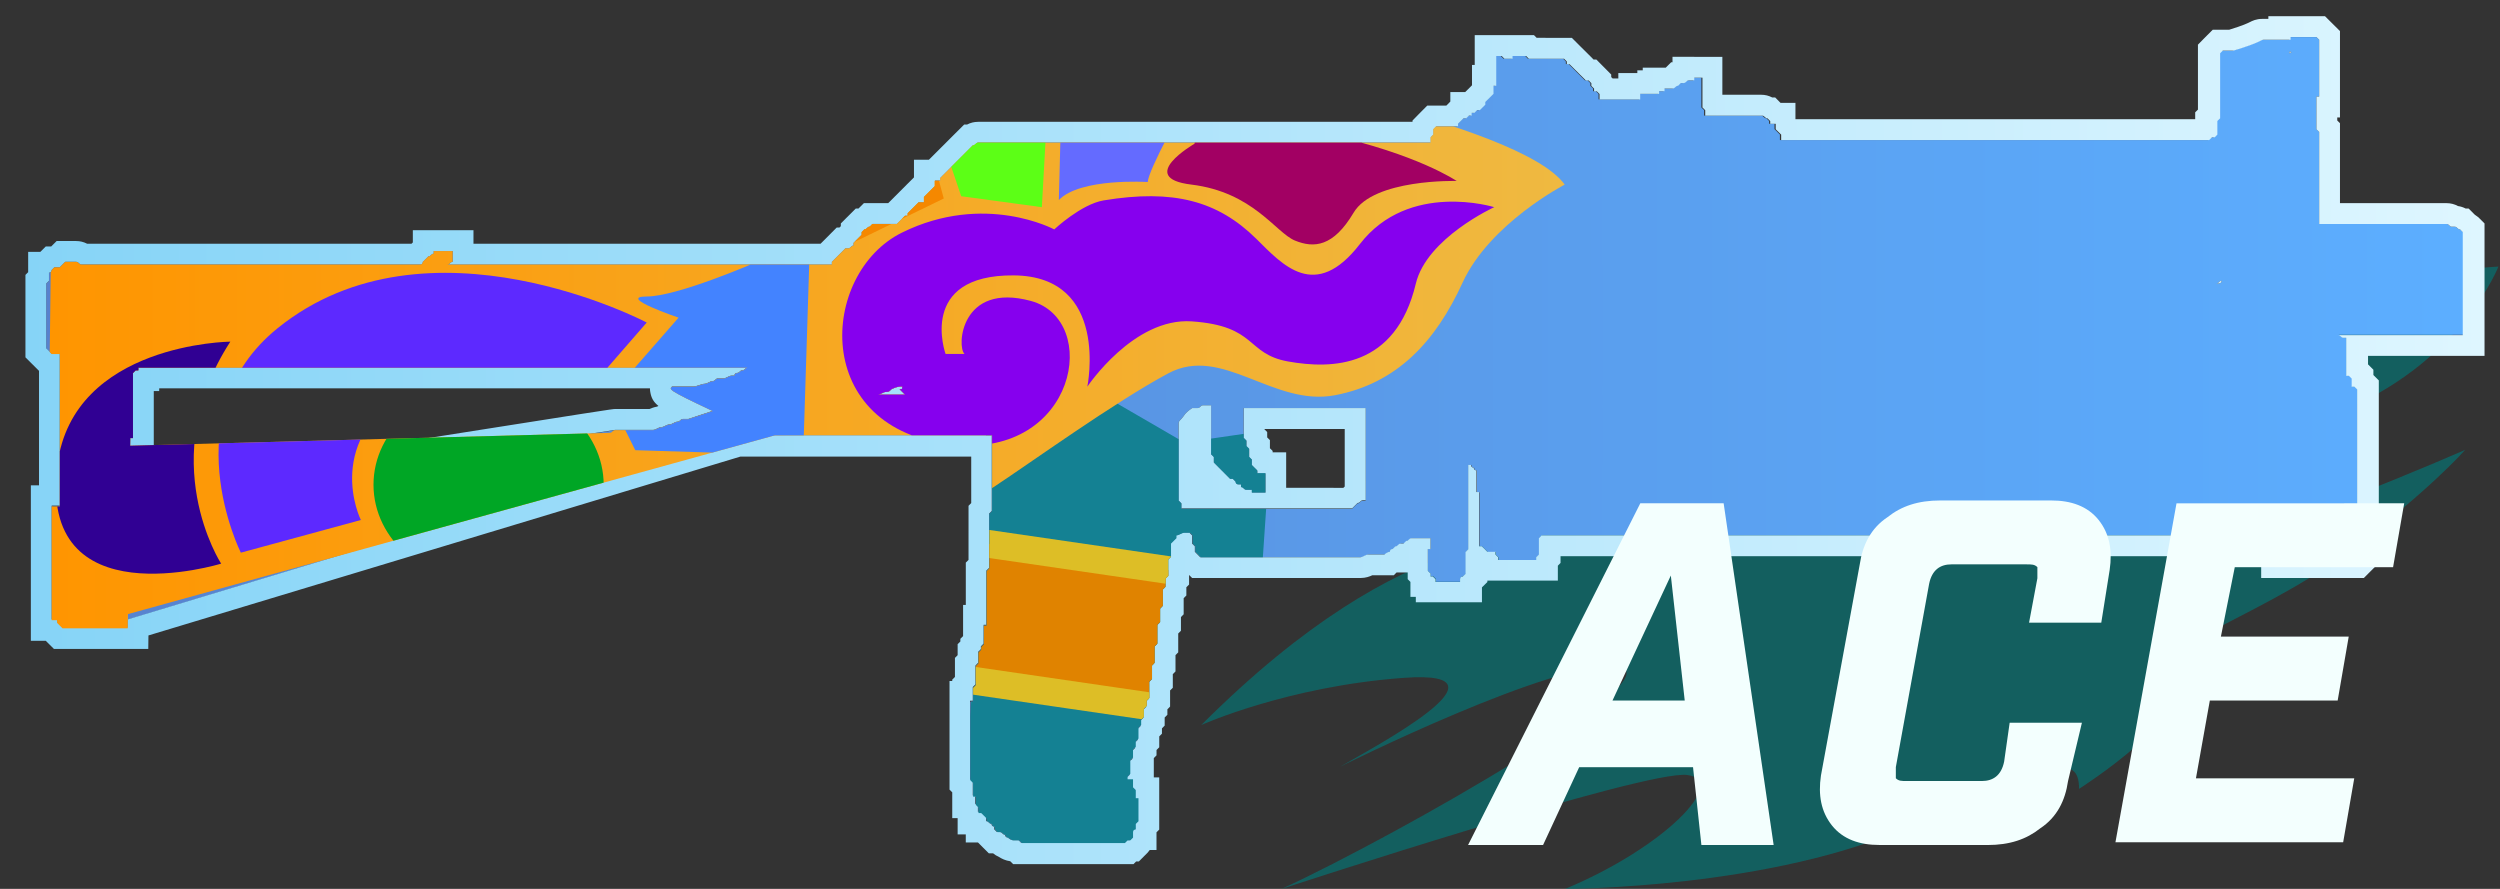 <?xml version="1.0" encoding="utf-8"?>
<!-- Generator: Adobe Illustrator 16.0.0, SVG Export Plug-In . SVG Version: 6.00 Build 0)  -->
<!DOCTYPE svg PUBLIC "-//W3C//DTD SVG 1.0//EN" "http://www.w3.org/TR/2001/REC-SVG-20010904/DTD/svg10.dtd">
<svg version="1.0" id="图层_1" xmlns="http://www.w3.org/2000/svg" xmlns:xlink="http://www.w3.org/1999/xlink" x="0px" y="0px"
	 width="90px" height="32px" viewBox="0 0 90 32" enable-background="new 0 0 90 32" xml:space="preserve">
<rect x="0" y="0" width="90" height="32" fill="#333333" stroke="none"/>
<path opacity="0.7" fill="#077272" enable-background="new    " d="M62.045,11.2c0,0-4.299,0.8-7.698,5.601
	c0,0,2.899,1.299,1.899,2.101s-5.399-0.397-13,7.199c0,0,3.1-1.397,7.298-1.699c4.201-0.301-1.1,2.5-2.299,3.199
	c0,0,7.799-3.897,10-3.601c2.199,0.3-7.801,6-12.101,8c0,0,13.101-4.3,14.601-4.1c1.5,0.198-0.801,2.6-4.399,4.1c0,0,7.5,0,12.5-2.3
	s6-2.602,6-1.3c0,0,4.397-2.802,3.101-3.802c-1.299-1,3.301-2.301,6.399-4.602c3.101-2.3,4.397-3.8,4.397-3.8
	s-7.498,3.301-9.799,3.399c-2.3,0.102,1.5-3.101,5.6-4.898c4.103-1.8,5.4-5.1,5.4-5.1s-5.601,0.2-12.8,3.8c-7.2,3.6-8,4.8-7.399,2.6
	c0.601-2.2,7.199-5.3,7.199-5.3s-9.199,0.2-13.4,3.5c-4.198,3.3-3-0.8-2.1-1.6C62.347,11.8,62.045,11.2,62.045,11.2z"/>
<g>
	<g>
		
			<linearGradient id="SVGID_1_" gradientUnits="userSpaceOnUse" x1="372.625" y1="-262.437" x2="459.985" y2="-262.437" gradientTransform="matrix(1 0 0 -1 -370.96 -246.6)">
			<stop  offset="0" style="stop-color:#5782CE"/>
			<stop  offset="0.99" style="stop-color:#5CAEFF"/>
		</linearGradient>
		<path fill="url(#SVGID_1_)" d="M88.561,8.257c-0.099,0-0.099-0.097-0.194-0.097h-0.099c-0.098,0-0.098-0.098-0.195-0.098
			c-1.561,0-3.022,0-4.583,0V7.964V7.867V7.77V7.672V7.575V7.477V7.379V7.282V7.185V7.087V6.989V6.892V6.794V6.697V6.599V6.501
			V6.404V6.306V6.209V6.112V6.014V5.917V5.819V5.722V5.624V5.526V5.429V5.331V5.234V5.136V5.039V4.941V4.843V4.746l-0.099-0.097
			V4.551V4.454V4.356V4.259V4.161V4.063V3.966V3.868V3.771V3.673V3.576V3.478h0.099V3.38V3.283V3.186V3.089V2.991V2.894V2.796V2.699
			V2.601V2.503V2.406V2.309V2.211V2.113V2.016V1.918V1.821V1.723V1.625V1.528V1.431l-0.099-0.097h-0.098h-0.098h-0.098
			c-0.195,0-0.392,0-0.586,0c0,0,0,0-0.098,0v0.097c-0.391,0-0.684,0-0.977,0c-0.097,0-0.097,0.098-1.071,0.39
			c-0.099,0-0.195,0-0.292,0h-0.1L79.88,1.918v0.098v0.098v0.098V2.31v0.097v0.098v0.098v0.098v0.098v0.097v0.098v0.098v0.097v0.098
			V3.38v0.098v0.098v0.098v0.098v0.097v0.098v0.098v0.098v0.098l-0.099,0.097v0.098v0.098v0.098v0.097v0.097l-0.098,0.098h-0.098
			l-0.098,0.098c-5.07,0-10.239,0-15.313,0h-0.097V4.941V4.843L63.98,4.746l-0.098-0.097V4.551V4.454h-0.097h-0.097V4.356
			l-0.097-0.097c-0.098,0-0.098-0.098-0.194-0.098c-0.098,0-0.099,0-0.195,0h-0.098c-0.586,0-1.17,0-1.756,0V4.063V3.966
			l-0.099-0.098V3.771V3.673V3.576V3.478V3.38V3.283V3.186V3.089V2.991V2.894V2.796h-0.097c0,0,0,0-0.098,0H60.96v0.097
			c-0.099,0-0.099,0-0.194,0c-0.098,0-0.098,0.098-0.195,0.098h-0.098l-0.098,0.098c-0.098,0-0.098,0.097-0.195,0.097
			c-0.097,0-0.097,0-0.195,0h-0.096v0.098c-0.1,0-0.1,0-0.195,0V3.38c-0.098,0-0.098,0-0.195,0s-0.098,0-0.195,0
			c-0.097,0-0.098,0-0.193,0h-0.1v0.098v0.098c-0.488,0-0.976,0-1.463,0V3.478V3.38l-0.098-0.097c0,0,0,0-0.098,0V3.186
			l-0.099-0.097V2.991l-0.097-0.098h-0.1L56.96,2.796l-0.099-0.098L56.764,2.6l-0.098-0.098l-0.098-0.098l-0.098-0.097h-0.099V2.211
			l-0.099-0.098c0,0,0,0-1.267,0l-0.098-0.098h-0.099c-0.097,0-0.194,0-0.291,0c0,0,0,0-0.099,0v0.098h-0.098
			c-0.097,0-0.097,0-0.195,0l-0.097-0.098h-0.1h-0.097v1.073c0,0,0,0-0.099,0v0.097v0.098V3.38l-0.098,0.098l-0.098,0.098
			l-0.098,0.098v0.098l-0.098,0.097l-0.098,0.098h-0.1l-0.097,0.098h-0.099v0.098h-0.098L52.77,4.259h-0.099l-0.097,0.097
			l-0.1,0.098v0.098c-0.097,0-0.291,0-0.39,0h-0.099h-0.098h-0.097h-0.099L51.596,4.65v0.097v0.097L51.5,4.941v0.098v0.098
			c-5.266,0-10.629,0-15.896,0h-0.097h-0.098c-0.098,0-0.098,0-0.195,0c-0.097,0-0.098,0.098-0.194,0.098l-0.098,0.097L34.824,5.43
			l-0.098,0.098l-0.098,0.098l-0.097,0.098l-0.098,0.097l-0.098,0.098l-0.098,0.098l-0.098,0.098l-0.097,0.098L33.944,6.31
			l-0.098,0.098v0.098h-0.098H33.65v0.098v0.098l-0.097,0.097l-0.097,0.098l-0.098,0.098L33.26,7.093v0.098v0.097h-0.098h-0.097
			l-0.098,0.098l-0.098,0.098l-0.098,0.098L32.673,7.68v0.09h-0.097l-0.098,0.097L32.38,7.965l-0.098,0.098
			c-0.195,0-0.487,0-0.682,0h-0.098h-0.098L31.313,8.16c-0.098,0-0.098,0.097-0.195,0.097L31.02,8.355v0.098L30.923,8.55
			l-0.098,0.098l-0.098,0.097v0.098c-0.097,0-0.097,0.098-0.195,0.098h-0.098l-0.097,0.098L30.24,9.135l-0.097,0.097L30.045,9.33
			l-0.098,0.097v0.098c-0.195,0-0.39,0-0.585,0h-0.098h-0.097c-0.39,0-0.78,0-1.17,0H27.9h-0.098c-0.682,0-1.268,0-1.951,0h-0.097
			c-0.292,0-0.585,0-0.975,0h-0.098c-0.975,0-1.951,0-2.926,0h-0.098c-0.098,0-0.195,0-0.292,0h-0.098c-0.877,0-1.853,0-2.731,0
			H18.44c-0.098,0-0.293,0-0.391,0h-0.097c-0.097,0-0.292,0-0.39,0h-0.097c-0.195,0-0.293,0-0.488,0c-0.098,0-0.195,0-0.293,0
			h-0.098H16.49h-0.097h-0.098c-0.098,0-0.098,0-0.098,0H16.1c0.098,0,0.098-0.098,0.195-0.098V9.33V9.232V9.135V9.038
			c0,0,0,0-0.098,0H16.1c-0.097,0-0.097,0-0.195,0c-0.098,0-0.098,0-0.195,0h-0.098v0.098c-0.097,0-0.097,0.097-0.195,0.097
			L15.319,9.33l-0.098,0.097c0,0,0,0.098-0.098,0.098h-0.097c-0.098,0-0.098,0-0.195,0c-0.098,0-0.098,0-0.195,0H14.54
			c-1.073,0-2.146,0-3.219,0h-0.098c-0.195,0-0.39,0-0.585,0c-0.098,0-0.098,0-0.195,0c-2.048,0-3.998,0-5.949,0
			c-0.488,0-1.073,0-1.561,0c-0.097,0-0.097-0.098-0.195-0.098c0,0,0,0-0.098,0c0,0,0,0-0.098,0H2.446H2.349L2.251,9.525
			L2.154,9.623H2.056H1.958L1.861,9.72c0,0,0,0.098-0.098,0.098v0.098v0.098v0.098l-0.098,0.097v0.098v0.098V10.5v0.098v0.097v0.098
			v0.098v0.097v0.098v0.097v0.098v0.098v0.098v0.098v0.097v0.098v0.098v0.098v0.098v0.097v0.098v0.098v0.097v0.098l0.098,0.097
			l0.098,0.098c0.097,0,0.097,0,0.195,0h0.098c0,0.098,0,0.098,0,0.098v0.098v0.098v0.097v0.098v0.098v0.098v0.098v0.097v0.098
			v0.098v0.098v0.097v0.097v0.097v0.098v0.098v0.098v0.097v0.098v0.098v0.098v0.098v0.097v0.098v0.099v0.097v0.099v0.097v0.099
			v0.097v0.098v0.098v0.098v0.098v0.098v0.096v0.098v0.099v0.098v0.098v0.098v0.099v0.098v0.099v0.098v0.098v0.098v0.099v0.099
			v0.098v0.096v0.098v0.098v0.099v0.099c-0.098,0-0.098,0-0.195,0H1.861v3.998v0.098c0.097,0,0.097,0,0.195,0v0.098l0.098,0.098
			l0.098,0.098H2.35h0.097h0.097h0.098H2.74h0.098h0.195h0.098h0.098h0.098h0.097h0.098H3.62h0.098h0.39h0.098h0.098h0.097h0.098
			h0.098c0,0,0-0.01,0.033-2.342H4.592c0-0.098,0-0.098,0-0.098h0.035c0.002-0.174,0.004-0.33,0.007-0.506H4.592
			c0,0,0.002-0.002,0.042-0.043c0.014-0.949,0.031-2.199,0.055-3.858h0.098v-1.658v-0.682l0.097-0.098h0.098v-0.098
			c7.314,0,14.628,0,21.943,0c-0.098,0-0.098,0.098-0.195,0.098c-0.098,0-0.098,0.098-0.195,0.098c-0.097,0-0.098,0.098-0.098,0.098
			c-0.098,0-0.098,0-0.098,0c-0.097,0-0.195,0.097-0.292,0.097c-0.097,0-0.098,0-0.195,0s-0.097,0.098-0.194,0.098
			c-0.098,0-0.195,0.098-0.293,0.098c-0.097,0-0.292,0.098-0.39,0.098s-0.098,0-0.195,0h-0.098c-0.098,0-0.098,0-0.195,0
			c-0.097,0-0.195,0-0.292,0c-0.097,0.097-0.195,0.097,1.463,0.877l-0.878,0.292c-0.098,0-0.098,0-0.098,0h-0.098
			c-0.098,0-0.098,0.098-0.195,0.098c-0.097,0-0.195,0.099-0.292,0.099c-0.098,0-0.195,0.097-0.292,0.097
			c-0.098,0-0.195,0.099-0.293,0.099c-0.098,0-0.098,0-0.195,0h-0.098c-0.098,0-0.195,0-0.293,0c-0.097,0-0.097,0-0.195,0
			c-0.097,0-0.097,0-0.097,0c-0.098,0-0.098,0-0.195,0h-0.097h-0.098h-0.098c-0.098,0-17.533,2.768-17.63,2.768
			c-0.097,0-0.074,4.133-0.172,4.133l22.191-6.705h-4.486h0.098h0.098h0.098h0.098h0.097h0.098h0.097h0.098h0.098h0.097h0.098h0.098
			h0.098h0.098h0.097h0.098h0.098h0.098h0.098h0.097h0.098h0.097h0.098h0.098h0.097h0.098h0.098h0.098h0.098h0.097h0.098h0.098
			c0,0,0,0,0.098,0h0.098h0.097h0.098h0.098h0.097h0.098h0.097h0.098h0.098h0.098h0.098h0.097h0.098h0.098h0.098h0.098h0.097h0.098
			h0.098h0.098h0.097h0.097h0.098h0.098h0.098h0.098H27.9h0.098h0.098h0.098h0.098h0.097h0.098h0.098h0.098h0.097h0.097h0.097h0.098
			h0.098h0.098h0.097h0.098h0.098h0.098h0.098h0.097h0.098h0.098h0.098h0.098h0.097h0.097h0.098h0.098h0.098h0.097h0.098h0.098
			h0.098h0.098h0.097h0.098h0.098h0.098h0.098h0.097h0.098h0.097h0.098H32.2h0.097h0.098h0.098h0.098c0.098,0,0.195,0,0.292,0h0.098
			h0.098h0.39h0.097c0.195,0,0.39,0,0.488,0h0.098h0.097h0.098h0.098h0.098h0.098h0.097h0.098h0.098h0.098h0.097h0.097h0.098h0.098
			h0.098h0.098h0.097v0.097v1.659v0.293v0.096v0.099v0.101v0.096v0.098v0.098V18.4l-0.097,0.098v0.098v0.098v0.099v0.099v0.098
			v0.098v0.098v0.096v0.101v0.097v0.098v0.098v0.096v0.101v0.098v0.099v0.096v0.098v0.098v0.101l-0.098,0.097v0.098v0.098v0.098
			v0.098v0.099v0.099v0.096v0.1v0.098v0.098v0.097v0.099v0.098v0.1v0.096v0.099v0.098v0.099v0.098v0.098h-0.098v0.098v0.097v0.101
			v0.098V23v0.096v0.098l-0.098,0.099v0.101l-0.098,0.096v0.098v0.098v0.098v0.099l-0.097,0.099v0.098v0.096v0.1v0.099v0.098v0.097
			v0.098l-0.097,0.098v0.1v0.097v0.099v0.098v0.098h-0.098v0.098v0.098v0.099v0.099v0.098v0.098v0.098v0.096v0.099v0.099v0.1v0.096
			v0.098v0.099v0.098v0.099v0.098v0.098v0.098v0.099v0.099v0.098V27.5v0.098v0.098v0.101v0.097v0.098v0.098l0.098,0.098v0.099v0.098
			v0.099v0.098v0.098h0.097v0.098v0.099v0.096l0.097,0.099v0.098v0.1h0.098l0.098,0.096l0.098,0.099v0.099
			c0.098,0,0.098,0.098,0.195,0.098c0,0,0,0.098,0.098,0.098v0.098l0.098,0.098h0.098c0.098,0,0.098,0.099,0.195,0.099
			c0,0,0,0.099,0.098,0.099c0,0,0.098,0.098,0.195,0.098c0.097,0,0.098,0,0.194,0l0.098,0.098c0.098,0,0.098,0,0.195,0
			s0.098,0,0.195,0c0,0,0,0,0.098,0c0.098,0,0.195,0,0.293,0c0.097,0,0.097,0,0.195,0c0.195,0,0.39,0,0.585,0c0,0,0,0,0.098,0
			c0.292,0,0.683,0,1.073,0c0,0,0,0,0.097,0c0.292,0,0.487,0,0.682,0c0,0,0,0,0.098,0h0.098l0.097-0.098h0.098l0.098-0.098v-0.099
			v-0.099c0,0,0-0.098,0.098-0.098v-0.098v-0.098l0.098-0.098V29.42v-0.098v-0.096v-0.101v-0.099V28.93v-0.096v-0.098h-0.098v-0.098
			V28.54v-0.099l-0.098-0.098V28.25v-0.098v-0.098h-0.098h-0.098v-0.099l0.098-0.099v-0.096v-0.1v-0.098v-0.099V27.37l0.098-0.099
			v-0.098V27.08v-0.098l0.098-0.099v-0.098v-0.099l0.098-0.098v-0.098v-0.098v-0.097v-0.101l0.097-0.098v-0.098V25.91l0.098-0.098
			v-0.099v-0.098V25.52l0.098-0.098v-0.098v-0.098l0.097-0.099v-0.099v-0.098v-0.096v-0.1v-0.098V24.54l0.098-0.097V24.35v-0.098
			v-0.1v-0.096v-0.099l0.097-0.099v-0.098v-0.098v-0.098v-0.098v-0.097v-0.101l0.098-0.098V23.08v-0.096v-0.098v-0.099v-0.101
			v-0.096v-0.098l0.098-0.098v-0.099V22.2v-0.099v-0.098v-0.096l0.098-0.1V21.71v-0.099v-0.096v-0.098V21.32v-0.1l0.097-0.097
			v-0.099v-0.098V20.83l0.098-0.098v-0.099v-0.098v-0.097v-0.1v-0.098v-0.098l0.098-0.097V19.95v-0.099v-0.1v-0.096V19.57
			l0.098-0.098l0.098-0.097v-0.101c0.097,0,0.195-0.096,0.292-0.096c0,0,0,0,0.098,0h0.098l0.097,0.096v0.101v0.097v0.098
			l0.098,0.098v0.096v0.1l0.098,0.099l0.098,0.099c0.098,0,0.098,0,0.195,0c1.366,0,2.829,0,4.292,0c0,0,0,0,0.098,0
			c0.195,0,0.392,0,0.586,0H48.5c0.098,0,0.098,0,0.195,0h0.097c0,0,0,0,0.099,0h0.098c0.098,0,0.195-0.099,0.293-0.099
			c0,0,0,0,0.098,0s0.193,0,0.293,0c0,0,0,0,0.098,0h0.098c0,0,0.098-0.099,0.193-0.099c0,0,0-0.1,0.1-0.1l0.097-0.096
			c0.099,0,0.099-0.098,0.195-0.098h0.098l0.099-0.098c0.098,0,0.098-0.097,0.194-0.097h0.099h0.097c0.099,0,0.099,0,0.194,0
			c0.1,0,0.1,0,0.195,0H51.5c0,0.097,0,0.097,0,0.097v0.098v0.098v0.096h-0.098v0.1v0.099v0.099v0.096v0.098v0.098v0.101v0.096
			l0.098,0.099v0.098h0.1l0.096,0.098v0.098c0.1,0,0.1,0,0.195,0h0.099c0,0,0,0,0.098,0c0.099,0,0.293,0,0.39,0c0,0,0,0,0.1,0
			v-0.098c0,0,0-0.098,0.097-0.098l0.099-0.098v-0.099v-0.096v-0.101v-0.098v-0.098v-0.096v-0.099v-0.099l0.098-0.1v-0.096V19.57
			v-0.098v-0.097v-0.101V19.18v-0.098v-0.098v-0.098v-0.099v-0.099v-0.098v-0.098V18.4v-0.098v-0.099v-0.099V18.01v-0.1v-0.098
			v-0.097v-0.098V17.52v-0.098v-0.098V17.23v-0.099v-0.098v-0.099V16.84v-0.098h0.097c0,0,0,0.098,0.099,0.098
			c0,0,0,0.098,0.098,0.098v0.099v0.098v0.099v0.098v0.098v0.098v0.099v0.099h0.099v0.096v0.098v0.1v0.096v0.099v0.099V18.4v0.098
			v0.098v0.098v0.099v0.099v0.098v0.098v0.098v0.096v0.101v0.097v0.098v0.098h0.097l0.099,0.096l0.099,0.101
			c0.098,0,0.098,0,0.194,0c0,0,0,0,0.099,0v0.098l0.096,0.099v0.096c0.1,0,0.1,0,0.195,0c0.293,0,0.684,0,0.977,0c0,0,0,0,0.098,0
			h0.098v-0.096l0.098-0.099v-0.098v-0.101v-0.096V19.57v-0.098v-0.097l0.099-0.101c8.873,0,17.65,0,26.429,0v0.101v0.097v0.098
			v0.098l0.098,0.096v0.1l0.098,0.099v0.099c0.098,0,0.098,0,0.195,0c0,0,0.097,0,0.193,0c0,0,0,0,0.099,0c0.585,0,1.268,0,1.854,0
			c0,0,0,0,0.096,0h0.099c0,0,0,0,0.099,0l0.098-0.099v-0.099v-0.1v-0.096V19.57v-0.098v-0.097v-0.101V19.18v-0.098v-0.098v-0.098
			v-0.099v-0.099v-0.098v-0.098V18.4v-0.098v-0.099v-0.099V18.01v-0.1v-0.098v-0.097v-0.098V17.52v-0.098v-0.098V17.23v-0.099
			v-0.098v-0.099V16.84v-0.098v-0.098v-0.097v-0.1V16.35v-0.096v-0.098V16.06v-0.098v-0.098v-0.098V15.67v-0.099v-0.097v-0.099
			v-0.097v-0.099v-0.098v-0.097v-0.098v-0.098V14.69v-0.098v-0.097v-0.098v-0.098v-0.098v-0.097v-0.097l-0.098-0.097h-0.099v-0.098
			v-0.098v-0.098l-0.099-0.097h-0.096v-0.098v-0.098v-0.098v-0.098V13.03v-0.098v-0.098v-0.098v-0.098v-0.097v-0.098v-0.097v-0.098
			V12.15h-0.1c-0.098,0-0.098-0.097-0.195-0.097c0.1,0,0.1,0,0.195,0c0,0,0,0,0.1,0c1.363,0,2.633,0,3.997,0c0,0,0,0,0.099,0h0.098
			v-0.098v-0.098v-0.098V11.67v-0.097v-0.098v-0.098V11.28v-0.098v-0.097v-0.098V10.89v-0.098v-0.098v-0.097V10.5v-0.098v-0.098
			v-0.098V10.11v-0.098V9.915V9.817V9.72V9.623V9.525V9.427V9.33V9.232V9.135V9.038V8.94V8.842V8.745V8.647V8.55V8.452V8.354
			L88.561,8.257z M32.483,14.206h-0.098h-0.098c-0.195,0-0.39,0-0.585,0h-0.097c0.097,0,0.195-0.097,0.292-0.097
			s0.097,0,0.195-0.097c0.195-0.097,0.292-0.097,0.39-0.097c0,0.097,0,0.097-0.098,0.097c0.098,0.097,0.098,0.097,0.195,0.194
			H32.483z M49.16,14.791v0.292v0.098v0.099v0.097v0.099v0.097v0.099v0.097v0.098v0.098v0.098v0.098v0.098v0.096v0.098v0.098v0.098
			v0.099v0.099v0.098v0.098v0.098v0.098v0.099v0.099v0.098v0.098v0.098v0.096v0.099v0.099h-0.098c-0.099,0-0.099,0.098-0.194,0.098
			l-0.099,0.098l-0.098,0.098c-0.099,0-0.099,0-0.195,0H48.38h-0.098h-0.097h-0.1H47.99c-0.098,0-0.195,0-0.293,0s-0.098,0-0.195,0
			c-0.292,0-0.486,0-0.779,0h-0.099c-1.364,0-2.73,0-4.096,0v-0.098v-0.098L42.43,18.02v-0.099v-0.099v-0.096v-0.098v-0.098v-0.098
			v-0.099V17.23v-0.099v-0.098v-0.099V16.84v-0.098v-0.098v-0.099v-0.098V16.35v-0.096v-0.098V16.06v-0.098v-0.098v-0.098V15.67
			v-0.099v-0.097v-0.099v-0.097c0-0.099,0-0.099,0.098-0.196c0.098-0.097,0.098-0.194,0.39-0.39c0.098,0,0.098,0,0.195,0
			c0.097,0,0.098-0.098,0.195-0.098h0.097c0.098,0,0.098,0,0.195,0v0.098v0.098v0.098v0.098v0.097v0.098v0.099v0.097v0.099v0.097
			v0.099v0.097v0.098v0.098v0.098v0.098v0.098v0.096l0.098,0.098v0.098v0.098l0.098,0.099l0.097,0.099l0.098,0.098l0.098,0.098
			l0.098,0.098l0.098,0.098c0,0,0,0,0.097,0l0.097,0.099c0,0,0,0.099,0.098,0.099c0,0,0,0,0.098,0v0.098
			c0.098,0,0.098,0.098,0.195,0.098c0.098,0,0.098,0,0.195,0v0.098c0,0,0,0,0.097,0c0.099,0,0.195,0,0.294,0h0.097v-0.098v-0.098
			v-0.098v-0.099V17.23v-0.099v-0.098h-0.097h-0.099H45.26v-0.099l-0.099-0.098l-0.097-0.098v-0.098v-0.099l-0.098-0.098v-0.098
			v-0.096v-0.098l-0.098-0.098v-0.098V15.86l-0.097-0.098V15.67v-0.099v-0.097v-0.099v-0.097v-0.099v-0.098v-0.097v-0.098v-0.098
			V14.69c1.463,0,2.926,0,4.389,0V14.791z M79.781,10.208c0.099,0,0.099-0.097,0.195-0.097
			C79.977,10.208,79.88,10.208,79.781,10.208z M82.415,1.918C82.415,1.821,82.514,1.821,82.415,1.918
			C82.514,1.821,82.514,1.918,82.415,1.918z"/>
		
			<linearGradient id="SVGID_2_" gradientUnits="userSpaceOnUse" x1="371.876" y1="-262.435" x2="460.394" y2="-262.435" gradientTransform="matrix(1 0 0 -1 -370.96 -246.6)">
			<stop  offset="0" style="stop-color:#86D4F7"/>
			<stop  offset="1" style="stop-color:#DEF6FF"/>
		</linearGradient>
		<path fill="url(#SVGID_2_)" d="M83.391,1.333l0.099,0.097v0.098v0.097v0.098v0.098v0.097v0.098v0.098v0.098V2.31v0.097v0.098
			v0.098v0.098v0.098v0.097v0.098v0.098v0.097v0.098V3.38v0.098h-0.099v0.098v0.098v0.098v0.097v0.098v0.098v0.098v0.098v0.097
			v0.098v0.098v0.098l0.099,0.097v0.097v0.098v0.098V5.14v0.098v0.097v0.098v0.098v0.098v0.098v0.097v0.098V6.02v0.098v0.098v0.097
			v0.098v0.098v0.098v0.098v0.097V6.9v0.098v0.098v0.098v0.097v0.098v0.098v0.098v0.098V7.77v0.097v0.098v0.098
			c1.561,0,3.022,0,4.583,0c0.099,0,0.099,0.098,0.195,0.098h0.099c0.097,0,0.097,0.097,0.194,0.097l0.098,0.098v0.098V8.55v0.098
			v0.097v0.098V8.94v0.098v0.098v0.097V9.33v0.097v0.098v0.098V9.72v0.098v0.098v0.098v0.098v0.097v0.098v0.098V10.5v0.098v0.097
			v0.098v0.098v0.097v0.098v0.097v0.098v0.098v0.098v0.098v0.097v0.098v0.098v0.098v0.098h-0.098c-0.099,0-0.099,0-0.099,0
			c-1.364,0-2.634,0-3.998,0c-0.099,0-0.099,0-0.099,0c-0.098,0-0.098,0-0.195,0c0.1,0,0.1,0.097,0.195,0.097h0.099v0.098v0.098
			v0.097v0.098v0.097v0.098v0.098v0.098v0.098v0.097v0.098v0.098v0.098v0.098h0.097l0.099,0.097v0.098v0.098v0.098h0.098
			l0.099,0.097v0.097v0.097v0.098v0.098v0.098v0.097v0.098v0.098v0.098v0.098v0.097v0.098v0.099v0.097v0.099v0.097v0.099v0.097
			v0.098v0.098v0.098v0.098v0.098v0.096v0.098v0.101v0.096v0.098v0.098v0.099v0.098v0.099v0.098v0.098v0.098v0.099v0.099v0.098
			v0.096v0.098v0.1v0.097v0.099v0.098V18.4v0.098v0.098v0.098v0.099v0.099v0.098v0.098v0.098v0.096v0.101v0.097v0.098v0.098v0.096
			v0.101v0.098l-0.099,0.099c-0.098,0-0.098,0-0.098,0h-0.099c-0.097,0-0.097,0-0.097,0c-0.586,0-1.269,0-1.854,0
			c-0.098,0-0.098,0-0.098,0c-0.098,0-0.193,0-0.193,0c-0.1,0-0.1,0-0.195,0v-0.099l-0.098-0.098v-0.101l-0.099-0.096V19.57v-0.098
			v-0.097v-0.101c-8.776,0-17.555,0-26.428,0L55.4,19.376v0.097v0.098v0.098v0.096v0.1v0.099l-0.098,0.099v0.096h-0.098
			c-0.098,0-0.098,0-0.098,0c-0.293,0-0.684,0-0.977,0c-0.097,0-0.097,0-0.195,0v-0.096l-0.097-0.099v-0.099
			c-0.098,0-0.098,0-0.098,0c-0.099,0-0.099,0-0.195,0l-0.098-0.1l-0.099-0.096h-0.097V19.57v-0.098v-0.097v-0.101V19.18v-0.098
			v-0.098v-0.098v-0.099v-0.099v-0.098v-0.098V18.4v-0.098v-0.099v-0.099V18.01v-0.1v-0.098v-0.097h-0.099v-0.098V17.52v-0.098
			v-0.098V17.23v-0.099v-0.098v-0.099c-0.098,0-0.098-0.098-0.098-0.098c-0.099,0-0.099-0.098-0.099-0.098h-0.097v0.098v0.098v0.099
			v0.098v0.099v0.098v0.098v0.098v0.099v0.099v0.096v0.098v0.1v0.096v0.099v0.099V18.4v0.098v0.098v0.098v0.099v0.099v0.098v0.098
			v0.098v0.096v0.101v0.097v0.098v0.098v0.096l-0.098,0.101v0.098v0.099v0.096v0.098v0.098v0.101v0.097v0.098l-0.099,0.098
			c-0.097,0-0.097,0.098-0.097,0.098v0.098c-0.1,0-0.1,0-0.1,0c-0.097,0-0.292,0-0.39,0c-0.099,0-0.099,0-0.099,0h-0.098
			c-0.097,0-0.097,0-0.195,0v-0.098l-0.097-0.098H51.5V20.65l-0.098-0.098v-0.097v-0.101v-0.098V20.16v-0.096v-0.099v-0.098v-0.101
			H51.5v-0.096V19.57v-0.098c0,0,0,0,0-0.097h-0.098c-0.096,0-0.096,0-0.194,0c-0.097,0-0.097,0-0.194,0h-0.098h-0.098
			c-0.098,0-0.098,0.097-0.195,0.097l-0.098,0.098h-0.099c-0.097,0-0.097,0.098-0.194,0.098l-0.098,0.096
			c-0.099,0-0.099,0.1-0.099,0.1c-0.097,0-0.194,0.099-0.194,0.099h-0.098c-0.098,0-0.098,0-0.098,0c-0.099,0-0.194,0-0.293,0
			c-0.098,0-0.098,0-0.098,0c-0.098,0-0.195,0.099-0.293,0.099h-0.097c-0.099,0-0.099,0-0.099,0H48.67c-0.1,0-0.1,0-0.195,0H48.38
			c-0.194,0-0.39,0-0.585,0c-0.098,0-0.098,0-0.098,0c-1.463,0-2.926,0-4.292,0c-0.097,0-0.097,0-0.195,0l-0.098-0.099l-0.098-0.099
			v-0.1v-0.096l-0.098-0.098v-0.098v-0.097v-0.101l-0.097-0.096h-0.098c-0.098,0-0.098,0-0.098,0c-0.098,0-0.195,0.096-0.292,0.096
			v0.101l-0.098,0.097l-0.098,0.098v0.098v0.096v0.1v0.099v0.099l-0.098,0.096v0.098v0.098v0.101v0.096v0.099v0.098l-0.098,0.098
			v0.098v0.099v0.099l-0.097,0.096v0.1v0.098v0.098v0.097v0.099v0.098l-0.098,0.1v0.096v0.098v0.099v0.099v0.098l-0.098,0.098v0.098
			V22.7v0.1v0.099v0.098v0.096v0.098l-0.098,0.099v0.101v0.096v0.098v0.098v0.098v0.099l-0.097,0.099v0.098v0.096v0.1v0.099v0.098
			l-0.098,0.097v0.098v0.098v0.1v0.097v0.098v0.099l-0.097,0.098v0.098v0.098l-0.098,0.099v0.099v0.098v0.098l-0.098,0.098v0.096
			v0.099l-0.097,0.099v0.1v0.096v0.098v0.099l-0.098,0.098v0.099v0.098l-0.098,0.098v0.098v0.099v0.099L40.669,27.4v0.096v0.098
			v0.098v0.101v0.097l-0.098,0.098v0.098h0.098h0.098v0.098v0.098v0.099l0.098,0.099v0.098v0.098v0.098h0.098v0.099v0.096v0.099
			v0.098v0.1v0.096v0.099v0.098l-0.098,0.099v0.098v0.098c-0.098,0-0.098,0.098-0.098,0.098v0.099v0.099l-0.098,0.098h-0.098
			l-0.097,0.098h-0.098c-0.098,0-0.098,0-0.098,0c-0.195,0-0.39,0-0.682,0c-0.097,0-0.097,0-0.097,0c-0.391,0-0.781,0-1.073,0
			c-0.098,0-0.098,0-0.098,0c-0.195,0-0.39,0-0.585,0c-0.098,0-0.098,0-0.195,0c-0.098,0-0.195,0-0.293,0c-0.098,0-0.098,0-0.098,0
			c-0.097,0-0.097,0-0.195,0c-0.098,0-0.098,0-0.195,0l-0.098-0.098c-0.097,0-0.097,0-0.194,0s-0.195-0.098-0.195-0.098
			c-0.098,0-0.098-0.099-0.098-0.099c-0.097,0-0.097-0.099-0.195-0.099h-0.098l-0.098-0.098v-0.098
			c-0.098,0-0.098-0.098-0.098-0.098c-0.097,0-0.097-0.099-0.195-0.099V29.42L35.4,29.322l-0.098-0.096h-0.098v-0.101v-0.099
			l-0.097-0.098v-0.096v-0.098v-0.098H35.02V28.54v-0.099v-0.098V28.25v-0.098l-0.098-0.098v-0.099v-0.099v-0.096v-0.1v-0.098
			v-0.099V27.37v-0.099v-0.098V27.08v-0.098v-0.099v-0.098v-0.099V26.59v-0.098v-0.098v-0.097v-0.101V26.1v-0.098V25.91v-0.098
			v-0.099v-0.098V25.52v-0.098v-0.098v-0.098h0.098v-0.099v-0.099v-0.098v-0.096v-0.1l0.097-0.098V24.54v-0.097V24.35v-0.098v-0.1
			v-0.096v-0.099l0.097-0.099v-0.098v-0.098v-0.098v-0.098l0.098-0.097v-0.101l0.098-0.098V23.08v-0.096v-0.098v-0.099v-0.101
			v-0.096v-0.098h0.098v-0.098v-0.099V22.2v-0.099v-0.098v-0.096v-0.1V21.71v-0.099v-0.096v-0.098V21.32v-0.1v-0.097v-0.099v-0.098
			V20.83v-0.09v-0.098v-0.099l0.098-0.097v-0.1V20.25v-0.098v-0.096v-0.099v-0.099v-0.1v-0.096V19.57v-0.098v-0.097v-0.101V19.18
			v-0.098v-0.098v-0.098v-0.099v-0.099v-0.098v-0.098l0.097-0.098v-0.099V18.2v-0.099v-0.096v-0.1v-0.098v-0.097v-0.293V15.76v-0.09
			h-0.097h-0.098H35.41h-0.098h-0.098h-0.097H35.02h-0.098h-0.098h-0.098h-0.097h-0.098h-0.098h-0.098h-0.098H34.14h-0.098
			c-0.098,0-0.293,0-0.488,0h-0.097h-0.39h-0.098h-0.098c-0.098,0-0.195,0-0.292,0h-0.098h-0.098h-0.098h-0.097H32.09h-0.098h-0.097
			h-0.098H31.7h-0.098h-0.098h-0.098h-0.098h-0.097h-0.098h-0.098h-0.098h-0.098h-0.097H30.63h-0.098h-0.098h-0.097H30.24h-0.098
			h-0.098h-0.098H29.85h-0.097h-0.098h-0.098H29.46h-0.098h-0.097h-0.098H29.07h-0.098h-0.097h-0.097h-0.097h-0.098h-0.098h-0.098
			H28.29h-0.098h-0.098h-0.098H27.9h-0.097h-0.098h-0.098H27.51h-0.098h-0.097h-0.097H27.12h-0.098h-0.098h-0.097H26.73h-0.098
			h-0.098h-0.098H26.34h-0.098h-0.098h-0.098h-0.098h-0.097h-0.098h-0.097H25.56h-0.098h-0.097h-0.098c-0.098,0-0.098,0-0.098,0
			h-0.098h-0.098h-0.097h-0.098H24.68h-0.098h-0.098h-0.097h-0.098h-0.098h-0.097h-0.098h-0.097h-0.098h-0.098h-0.098h-0.098H23.41
			h-0.098h-0.098h-0.098h-0.098h-0.097h-0.098h-0.098h-0.097H22.53h-0.097h-0.098h-0.098h-0.098h-0.098h4.486L4.596,22.299
			c0.004-0.294,0.013-0.879,0.029-2.047H4.592c0-0.098,0-0.098,0-0.098h0.035C4.629,20,4.631,19.844,4.634,19.668H4.592
			c0,0,0.002-0.002,0.042-0.043c0.006-0.409,0.013-0.873,0.02-1.402c1.648-0.248,17.399-2.748,17.492-2.748h0.098h0.098h0.097
			c0.098,0,0.098,0,0.195,0c0,0,0,0,0.097,0c0.098,0,0.098,0,0.195,0c0.098,0,0.195,0,0.293,0h0.098c0.097,0,0.097,0,0.195,0
			c0.098,0,0.195-0.099,0.293-0.099c0.097,0,0.195-0.097,0.292-0.097c0.097,0,0.195-0.099,0.292-0.099
			c0.098,0,0.098-0.098,0.195-0.098h0.098c0,0,0,0,0.098,0l0.878-0.292c-1.658-0.78-1.561-0.78-1.463-0.877c0.098,0,0.195,0,0.292,0
			c0.097,0,0.098,0,0.195,0h0.098c0.097,0,0.097,0,0.195,0s0.293-0.098,0.39-0.098c0.098,0,0.195-0.098,0.293-0.098
			c0.097,0,0.097-0.098,0.194-0.098c0.098,0,0.098,0,0.195,0c0.097,0,0.195-0.097,0.292-0.097c0,0,0,0,0.098,0
			c0,0,0-0.098,0.098-0.098c0.098,0,0.098-0.098,0.195-0.098s0.097-0.098,0.195-0.098c-7.315,0-14.629,0-21.943,0v0.098H4.884
			l-0.097,0.098v0.682v1.658H4.689c-0.014,0.944-0.025,1.757-0.035,2.457c-0.086,0.012-0.134,0.02-0.139,0.02
			c-0.097,0-0.075,4.074-0.17,4.132l-0.002,0.001c0,0,0.001,0,0.002-0.001l0.25-0.075c-0.004,0.293-0.004,0.295-0.004,0.295H4.494
			H4.396H4.299H4.202H4.104h-0.39H3.617H3.519H3.421H3.324H3.227H3.129H3.031H2.836H2.739H2.641H2.543H2.446H2.349H2.251
			l-0.098-0.098l-0.098-0.098v-0.099c-0.098,0-0.098,0-0.195,0V22.2v-3.998h0.097c0.098,0,0.098,0,0.195,0v-0.099V18.01v-0.098
			v-0.098v-0.097V17.62v-0.099v-0.098v-0.098V17.23v-0.099v-0.098v-0.099V16.84v-0.098v-0.098v-0.099v-0.098V16.35v-0.096v-0.098
			V16.06v-0.098v-0.098v-0.098V15.67v-0.099v-0.097v-0.099v-0.097v-0.099v-0.098v-0.097v-0.098v-0.098V14.69v-0.098v-0.097v-0.098
			v-0.098v-0.098v-0.097v-0.097V13.91v-0.098v-0.098v-0.098v-0.097v-0.098v-0.098v-0.098v-0.098V13.03v-0.098v-0.098
			c0,0,0,0,0-0.098H2.056c-0.098,0-0.098,0-0.195,0l-0.098-0.098l-0.098-0.097v-0.098v-0.097v-0.098V12.15v-0.097v-0.098v-0.098
			v-0.098V11.67v-0.097v-0.098v-0.098V11.28v-0.098v-0.097v-0.098V10.89v-0.098v-0.098v-0.097V10.5v-0.098v-0.098v-0.098
			l0.098-0.097v-0.098V9.915V9.817c0.098,0,0.098-0.098,0.098-0.098l0.097-0.097h0.098h0.098l0.098-0.098L2.35,9.426h0.097h0.097
			c0.098,0,0.098,0,0.098,0c0.098,0,0.098,0,0.098,0c0.098,0,0.098,0.098,0.195,0.098c0.488,0,1.073,0,1.561,0
			c1.951,0,3.901,0,5.949,0c0.098,0,0.098,0,0.195,0c0.195,0,0.39,0,0.585,0h0.098c1.073,0,2.146,0,3.219,0h0.097
			c0.098,0,0.098,0,0.195,0s0.097,0,0.195,0h0.097c0.098,0,0.098-0.098,0.098-0.098l0.098-0.097l0.098-0.098
			c0.098,0,0.098-0.097,0.195-0.097V9.038h0.098c0.098,0,0.098,0,0.195,0c0.097,0,0.098,0,0.195,0h0.098c0.098,0,0.098,0,0.098,0
			v0.098v0.097V9.33v0.097c-0.098,0-0.098,0.098-0.195,0.098h0.098c0,0,0,0,0.098,0h0.098h0.097h0.097h0.098
			c0.098,0,0.195,0,0.293,0c0.195,0,0.292,0,0.488,0h0.097c0.098,0,0.293,0,0.39,0h0.097c0.098,0,0.293,0,0.391,0h0.097
			c0.878,0,1.854,0,2.731,0h0.098c0.097,0,0.195,0,0.292,0h0.098c0.975,0,1.951,0,2.926,0h0.098c0.39,0,0.683,0,0.975,0h0.097
			c0.683,0,1.269,0,1.951,0H27.9h0.098c0.39,0,0.78,0,1.17,0h0.097h0.098c0.195,0,0.39,0,0.585,0V9.427l0.098-0.097l0.098-0.098
			l0.097-0.097l0.098-0.098l0.097-0.098h0.098c0.098,0,0.098-0.098,0.195-0.098V8.745l0.098-0.097l0.098-0.098l0.098-0.098V8.354
			l0.098-0.098c0.097,0,0.097-0.097,0.195-0.097l0.098-0.098h0.098h0.098c0.195,0,0.487,0,0.682,0l0.098-0.098l0.098-0.098
			l0.098-0.097h0.097V7.672l0.098-0.098l0.098-0.098l0.098-0.098l0.098-0.098h0.097h0.098V7.185V7.087l0.098-0.098l0.098-0.098
			l0.097-0.098l0.097-0.097V6.599V6.501h0.098h0.098V6.404l0.098-0.098l0.098-0.097l0.097-0.098l0.098-0.098l0.098-0.098
			l0.098-0.098l0.098-0.097l0.097-0.098l0.098-0.098l0.098-0.098l0.098-0.098l0.098-0.097c0.097,0,0.097-0.098,0.194-0.098
			c0.097,0,0.098,0,0.195,0h0.098h0.097c5.267,0,10.63,0,15.896,0V5.039V4.941l0.1-0.098V4.746V4.649l0.097-0.098h0.099h0.098H52
			h0.098c0.098,0,0.293,0,0.391,0V4.454l0.099-0.098l0.097-0.097h0.1l0.097-0.098h0.097V4.063h0.1l0.097-0.098h0.099l0.098-0.098
			l0.098-0.097V3.673l0.098-0.098l0.099-0.098l0.098-0.098V3.283V3.186V3.089c0.099,0,0.099,0,0.099,0V2.016h0.097h0.099
			l0.098,0.098c0.099,0,0.099,0,0.195,0h0.098V2.016c0.098,0,0.098,0,0.098,0c0.098,0,0.195,0,0.292,0h0.099l0.098,0.098
			c1.267,0,1.267,0,1.267,0l0.099,0.098V2.31h0.098l0.098,0.097l0.098,0.098l0.099,0.098l0.097,0.098l0.1,0.098l0.097,0.097h0.099
			l0.098,0.098v0.098l0.098,0.097v0.098c0.098,0,0.098,0,0.098,0l0.098,0.097v0.098V3.58c0.488,0,0.976,0,1.464,0V3.478V3.38h0.098
			c0.097,0,0.097,0,0.194,0c0.097,0,0.098,0,0.195,0c0.097,0,0.098,0,0.194,0V3.283c0.097,0,0.097,0,0.195,0V3.186h0.097
			c0.1,0,0.1,0,0.195,0c0.098,0,0.098-0.097,0.195-0.097l0.098-0.098h0.098c0.098,0,0.098-0.098,0.194-0.098
			c0.098,0,0.098,0,0.194,0V2.796h0.099c0.098,0,0.098,0,0.098,0h0.097v0.097v0.098v0.098v0.097v0.098V3.38v0.098v0.098v0.098v0.098
			v0.097l0.1,0.098v0.098v0.098c0.585,0,1.17,0,1.755,0h0.099c0.098,0,0.098,0,0.194,0s0.099,0.098,0.195,0.098l0.097,0.097v0.098
			h0.1h0.097v0.098v0.098l0.098,0.097l0.099,0.097v0.098v0.098h0.097c5.071,0,10.241,0,15.312,0l0.098-0.098h0.099l0.097-0.098v-0.1
			V4.649V4.551V4.454V4.356l0.1-0.097V4.161V4.063V3.966V3.868V3.771V3.673V3.576V3.478V3.38V3.283V3.186V3.089V2.991V2.894V2.796
			V2.699V2.601V2.503V2.406V2.309V2.211V2.113V2.016V1.918l0.097-0.097h0.099c0.098,0,0.194,0,0.293,0
			c0.976-0.292,0.976-0.39,1.071-0.39c0.293,0,0.586,0,0.976,0V1.333c0.099,0,0.099,0,0.099,0c0.194,0,0.39,0,0.585,0h0.098h0.098
			H83.391 M82.415,1.918c0.065,0,0.087-0.043,0.065-0.043C82.471,1.875,82.447,1.886,82.415,1.918
			c0.049-0.048,0.049-0.073,0.036-0.073C82.439,1.845,82.415,1.87,82.415,1.918 M79.781,10.208c0.099,0,0.195,0,0.195-0.097
			C79.88,10.11,79.88,10.208,79.781,10.208 M31.606,14.206h0.097c0.195,0,0.39,0,0.585,0h0.098h0.098h0.098
			c-0.098-0.097-0.098-0.097-0.195-0.194c0.098,0,0.098,0,0.098-0.097c-0.098,0-0.195,0-0.39,0.097
			c-0.098,0.097-0.098,0.097-0.195,0.097C31.801,14.108,31.703,14.206,31.606,14.206 M42.528,18.303c1.365,0,2.731,0,4.096,0h0.099
			c0.293,0,0.487,0,0.779,0c0.098,0,0.098,0,0.195,0c0.097,0,0.195,0,0.293,0h0.097h0.099h0.098h0.098h0.098
			c0.098,0,0.098,0,0.195,0l0.098-0.098l0.099-0.098c0.097,0,0.097-0.099,0.194-0.099h0.098v-0.098v-0.099v-0.096v-0.098v-0.098
			v-0.099v-0.098V17.23v-0.099v-0.098v-0.099V16.84v-0.098v-0.098v-0.099v-0.098V16.35v-0.096v-0.098V16.06v-0.098v-0.098v-0.098
			V15.67v-0.099v-0.097v-0.099v-0.097v-0.099v-0.098v-0.292v-0.098c-1.463,0-2.926,0-4.389,0v0.098v0.098v0.098v0.097v0.098v0.099
			v0.097v0.099v0.097v0.099v0.097l0.097,0.098v0.098v0.098l0.098,0.098v0.098v0.096v0.098l0.098,0.098v0.099v0.098l0.097,0.098
			l0.099,0.098v0.099h0.097h0.099h0.097v0.099v0.098v0.098v0.098v0.098v0.099v0.099h-0.097c-0.099,0-0.195,0-0.294,0
			c-0.097,0-0.097,0-0.097,0v-0.099c-0.098,0-0.098,0-0.195,0c-0.097,0-0.097-0.099-0.195-0.099v-0.098c-0.098,0-0.098,0-0.098,0
			c-0.098,0-0.098-0.098-0.098-0.098l-0.097-0.098c-0.097,0-0.097,0-0.097,0l-0.098-0.098l-0.098-0.099l-0.098-0.099l-0.098-0.098
			l-0.097-0.098L43.7,16.648V16.55v-0.098l-0.098-0.098v-0.096V16.16v-0.1v-0.098v-0.098v-0.098V15.67v-0.099v-0.097v-0.099v-0.097
			v-0.099v-0.098v-0.097v-0.098v-0.098V14.69v-0.098c-0.098,0-0.098,0-0.195,0H43.31c-0.098,0-0.098,0.098-0.195,0.098
			c-0.097,0-0.098,0-0.195,0c-0.292,0.195-0.292,0.293-0.39,0.39c-0.098,0.098-0.098,0.098-0.098,0.196v0.097v0.099v0.097v0.099
			v0.097v0.098v0.098v0.098v0.098v0.098v0.096v0.098v0.098v0.098v0.099v0.098v0.099v0.098v0.098v0.098v0.099v0.099v0.098v0.098
			v0.098v0.096v0.099v0.099l0.098,0.098v0.098v0.092 M83.7,0.583h-0.31h-0.099h-0.099h-0.098h-0.585h-0.098h-0.75V0.68h-0.226
			c-0.211,0-0.354,0.072-0.439,0.115c-0.073,0.037-0.237,0.119-0.744,0.275h-0.181h-0.099h-0.313l-0.221,0.221l-0.096,0.097
			l-0.216,0.22v0.31v0.098v0.098v0.098V2.31v0.097v0.098v0.098v0.098v0.098v0.097v0.098v0.098v0.097v0.098V3.38v0.098v0.098v0.098
			v0.098v0.097v0.077l-0.099,0.097V4.29H64.636V3.704H64.1l-0.193-0.195h-0.107c-0.123-0.065-0.256-0.098-0.398-0.098h-0.195h-0.098
			h-1.104V3.38V3.283V3.186V3.089V2.991V2.894V2.796v-0.75h-0.75h-0.097h-0.098H60.96h-0.75v0.195h-0.048l-0.194,0.194h-0.079h-0.75
			v0.098h-0.195V2.63H58.26v0.195h-0.205l-0.051-0.05V2.683l-0.217-0.219l-0.098-0.098l-0.219-0.222h-0.102L57.3,2.073l-0.101-0.1
			l-0.098-0.098l-0.099-0.098L56.904,1.68l-0.098-0.098l-0.22-0.22h-0.312H55.32l-0.098-0.098h-0.312h-0.099h-0.291h-0.099H54.35
			h-0.313h-0.1h-0.097h-0.75v0.75v0.323h-0.098V3.07L52.92,3.143l-0.072,0.073h-0.002l-0.098,0.098h-0.536v0.342L52.141,3.73
			l-0.072,0.071h-0.079h-0.099h-0.097h-0.099h-0.313l-0.221,0.222l-0.097,0.098L50.85,4.34v0.046H35.604h-0.097h-0.098h-0.195
			c-0.144,0-0.277,0.033-0.4,0.098H34.71l-0.219,0.218l-0.098,0.097l-0.099,0.099l-0.098,0.098l-0.098,0.098L34,5.193l-0.095,0.094
			l-0.099,0.099l-0.098,0.098L33.61,5.582l-0.099,0.099l-0.071,0.07h-0.537v0.635l-0.072,0.072l-0.073,0.073l0,0l-0.123,0.122
			l-0.122,0.123l0,0L32.44,6.849l-0.098,0.098l-0.098,0.098l-0.098,0.098l-0.103,0.103l-0.067,0.067h-0.372h-0.098h-0.098H31.1
			l-0.195,0.195h-0.098l-0.22,0.22L30.49,7.824l-0.22,0.22v0.098L30.222,8.19h-0.099l-0.22,0.221l-0.097,0.098L29.71,8.605
			l-0.097,0.097L29.54,8.775h-0.178h-0.098h-0.097h-1.17H27.9h-0.098h-1.951h-0.097h-0.975h-0.098h-2.926h-0.098h-0.292h-0.098
			h-2.731H18.44h-0.391h-0.097h-0.39h-0.097h-0.42V8.288h-0.75h-0.098H16.1h-0.195H15.71h-0.098h-0.75v0.439l-0.048,0.048h-0.177
			H14.54h-3.219h-0.098h-0.585h-0.195H4.494H3.138C3.015,8.71,2.882,8.677,2.739,8.677H2.641H2.543H2.446H2.349h-0.31L1.843,8.873
			H1.648L1.453,9.067H1.014v0.731L0.916,9.896v0.312v0.098v0.098V10.5v0.098v0.097v0.098v0.098v0.097v0.098v0.097v0.098v0.098v0.098
			v0.098v0.097v0.098v0.098v0.098v0.098v0.097v0.098v0.098v0.097v0.098v0.312l0.221,0.22l0.098,0.097l0.096,0.096l0.073,0.073v0.08
			v0.098v0.097v0.098v0.098v0.098v0.097v0.097v0.097v0.098v0.098v0.098v0.097v0.098v0.098v0.098v0.098v0.097v0.098v0.099v0.097
			v0.099v0.097v0.099v0.097v0.098v0.098v0.098v0.098v0.098v0.096v0.098v0.099v0.098v0.098v0.098v0.099v0.098v0.099v0.098v0.098
			v0.098v0.029H1.111v0.75v3.998v0.098v0.75h0.537l0.073,0.074l0.22,0.219h0.311H2.35h0.097h0.097h0.098H2.74h0.098h0.195h0.098
			h0.098h0.098h0.097h0.098H3.62h0.098h0.39h0.098h0.098h0.097h0.098h0.098h0.741l0.006-0.485l21.307-6.438h0.084h0.098h0.097h0.098
			h0.098h0.098h0.097h0.097h0.098h0.098h0.098h0.098h0.09h0.098h0.098h0.098h0.098h0.097h0.098h0.098h0.098h0.097h0.097h0.097h0.098
			h0.098h0.098h0.097h0.098h0.098h0.098h0.098h0.097h0.098h0.098h0.098h0.098h0.097h0.097h0.098h0.098h0.098h0.097h0.098h0.098
			h0.098h0.098h0.097h0.098h0.098h0.098h0.098h0.097h0.098h0.097h0.098H32.2h0.097h0.098h0.098h0.098h0.292h0.098h0.098h0.39h0.097
			h0.488h0.098h0.097h0.098h0.098h0.098h0.098h0.097h0.098h0.098h0.03v1.005v0.293v0.097v0.098v0.101v0.078l-0.097,0.099v0.31v0.098
			v0.099v0.099v0.098v0.098v0.098V19.2v0.096v0.101v0.096v0.098v0.098v0.097v0.1v0.099v0.098v0.074l-0.098,0.097v0.315v0.098v0.098
			v0.098v0.099v0.099v0.098v0.096v0.1v0.098v0.099v0.097v0.098v0.031h-0.098v0.75v0.098v0.096v0.1v0.078l-0.098,0.098v0.096
			l-0.098,0.096v0.315v0.081l-0.097,0.098v0.311v0.098v0.096v0.1v0.08l-0.097,0.098v0.048h-0.098v0.75v0.099v0.098v0.098v0.098
			v0.099v0.098v0.099v0.096v0.098v0.098v0.101v0.097v0.098v0.098v0.098v0.098v0.099v0.099v0.098v0.098v0.098v0.099v0.096v0.099
			v0.098v0.1v0.096v0.099v0.098v0.312l0.098,0.098v0.08v0.098v0.75h0.194v0.586h0.293v0.291h0.439l0.073,0.073l0.098,0.099
			l0.22,0.219h0.154c0.06,0.051,0.126,0.093,0.199,0.123c0.106,0.07,0.249,0.139,0.418,0.162l0.106,0.105h0.311h0.195h0.195h0.098
			h0.293h0.195h0.585h0.098h1.073h0.097h0.682h0.098h0.098h0.312l0.097-0.098h0.097l0.22-0.221l0.098-0.098L41.39,30.6h0.244v-0.636
			l0.098-0.099v-0.311V29.42v-0.098v-0.096v-0.101v-0.099V28.93v-0.096v-0.098v-0.75h-0.195v-0.402v-0.293l0.098-0.098V27
			l0.098-0.098v-0.312V26.51l0.097-0.098v-0.191l0.098-0.099V25.83l0.098-0.098v-0.196l0.097-0.099v-0.31v-0.099v-0.098v-0.074
			l0.098-0.096v-0.316V24.35v-0.08l0.097-0.099v-0.31v-0.098v-0.099v-0.08l0.098-0.099v-0.311V23.08v-0.096v-0.098v-0.08
			l0.098-0.099v-0.312v-0.098v-0.082l0.098-0.1v-0.307v-0.099v-0.099v-0.075l0.097-0.097v-0.297l0.098-0.098V20.74v-0.041
			l0.11,0.109h0.311h0.195h4.292h0.098h0.586h0.098h0.195h0.097h0.099h0.098c0.181,0,0.324-0.055,0.418-0.099h0.266h0.098h0.098
			h0.311l0.098-0.099h0.402v0.24l0.098,0.099v0.538h0.194v0.195h0.75h0.195h0.098h0.099h0.39h0.099h0.75v-0.537l0.195-0.192v-0.052
			h0.419h0.194h0.977h0.098h0.099h0.75v-0.536l0.097-0.099v-0.242h25.071l0.053,0.053v0.095l0.099,0.099v0.537h0.75h0.194h0.194
			h0.098h1.854h0.098h0.098h0.098h0.312l0.22-0.221l0.099-0.098l0.22-0.221v-0.311v-0.098v-0.1v-0.097V19.57v-0.098v-0.097v-0.101
			V19.18v-0.098v-0.098v-0.098v-0.099v-0.099v-0.098v-0.098V18.4v-0.098v-0.099v-0.099V18.01v-0.1v-0.098v-0.097v-0.098V17.52
			v-0.098v-0.098V17.23v-0.099v-0.098v-0.099V16.84v-0.098v-0.098v-0.097v-0.1V16.35v-0.096v-0.098V16.06v-0.098v-0.098v-0.098
			V15.67v-0.099v-0.097v-0.099v-0.097v-0.099v-0.098v-0.097v-0.098v-0.098V14.69v-0.098v-0.097v-0.098v-0.098v-0.098v-0.097v-0.097
			v-0.312l-0.195-0.194V13.31l-0.193-0.193v-0.08v-0.098v-0.098v-0.03h3.248h0.098h0.098h0.75v-0.75v-0.098v-0.098v-0.098V11.67
			v-0.097v-0.098v-0.098V11.28v-0.098v-0.097v-0.098V10.89v-0.098v-0.098v-0.097V10.5v-0.098v-0.098v-0.098V10.11v-0.098V9.915
			V9.817V9.72V9.623V9.525V9.427V9.33V9.232V9.135V9.038V8.94V8.842V8.745V8.647V8.55V8.452V8.354v-0.31l-0.22-0.22L89.09,7.727
			l-0.22-0.22h-0.106c-0.088-0.046-0.18-0.076-0.277-0.089c-0.127-0.07-0.266-0.105-0.414-0.105h-3.834v-0.03V7.185V7.087V6.989
			V6.892V6.794V6.697V6.599V6.501V6.404V6.306V6.209V6.112V6.014V5.917V5.819V5.722V5.624V5.526V5.429V5.331V5.234V5.136V5.039
			V4.941V4.843V4.746V4.435l-0.098-0.097V4.259V4.228h0.098v-0.75V3.38V3.283V3.186V3.089V2.991V2.894V2.796V2.699V2.601V2.503
			V2.406V2.309V2.211V2.113V2.016V1.918V1.821V1.723V1.625V1.528V1.431V1.119l-0.221-0.22L83.92,0.802L83.7,0.583L83.7,0.583z
			 M5.732,13.981h17.666c0,0.048,0.005,0.09,0.011,0.125c0.035,0.21,0.105,0.355,0.295,0.509c-0.02,0.008-0.037,0.017-0.053,0.024
			c-0.11,0.019-0.201,0.055-0.268,0.085h-0.067h-0.098h-0.293H22.73h-0.097h-0.195h-0.097h-0.098h-0.098
			c-0.098,0-0.107,0-8.934,1.393c-3.121,0.492-6.241,0.986-7.795,1.229l0.012-0.83h0.108v-0.75v-1.658v-0.03h0.195L5.732,13.981
			L5.732,13.981z M45.521,15.443h2.889v0.031v0.097v0.099v0.097v0.098v0.098v0.098v0.098v0.098v0.096v0.098v0.098v0.098v0.099v0.098
			v0.099v0.098v0.098v0.098v0.099v0.099v0.08l-0.049,0.047h-0.079h-0.097h-0.1H47.99h-0.293h-0.195h-0.779h-0.099h-0.322v-0.029
			v-0.098v-0.099V17.23v-0.099v-0.098v-0.75h-0.487v-0.048l-0.098-0.098v-0.292l-0.098-0.098v-0.193l-0.098-0.098V15.443
			L45.521,15.443z"/>
	</g>
</g>
<g>
	<g>
		<defs>
			<path id="SVGID_3_" d="M88.561,8.257c-0.099,0-0.099-0.097-0.194-0.097h-0.099c-0.098,0-0.098-0.098-0.195-0.098
				c-1.561,0-3.022,0-4.583,0V7.964V7.867V7.77V7.672V7.575V7.477V7.379V7.282V7.185V7.087V6.989V6.892V6.794V6.697V6.599V6.501
				V6.404V6.306V6.209V6.112V6.014V5.917V5.819V5.722V5.624V5.526V5.429V5.331V5.234V5.136V5.039V4.941V4.843V4.746l-0.099-0.097
				V4.551V4.454V4.356V4.259V4.161V4.063V3.966V3.868V3.771V3.673V3.576V3.478h0.099V3.38V3.283V3.186V3.089V2.991V2.894V2.796
				V2.699V2.601V2.503V2.406V2.309V2.211V2.113V2.016V1.918V1.821V1.723V1.625V1.528V1.431l-0.099-0.097h-0.098h-0.098h-0.098
				c-0.195,0-0.392,0-0.586,0c0,0,0,0-0.098,0v0.097c-0.391,0-0.684,0-0.977,0c-0.097,0-0.097,0.098-1.071,0.39
				c-0.099,0-0.195,0-0.292,0h-0.1L79.88,1.918v0.098v0.098v0.098V2.31v0.097v0.098v0.098v0.098v0.098v0.097v0.098v0.098v0.097
				v0.098V3.38v0.098v0.098v0.098v0.098v0.097v0.098v0.098v0.098v0.098l-0.099,0.097v0.098v0.098v0.098v0.097v0.097l-0.098,0.098
				h-0.098l-0.098,0.098c-5.07,0-10.239,0-15.313,0h-0.097V4.941V4.843L63.98,4.746l-0.098-0.097V4.551V4.454h-0.097h-0.097V4.356
				l-0.097-0.097c-0.098,0-0.098-0.098-0.194-0.098c-0.098,0-0.099,0-0.195,0h-0.098c-0.586,0-1.17,0-1.756,0V4.063V3.966
				l-0.099-0.098V3.771V3.673V3.576V3.478V3.38V3.283V3.186V3.089V2.991V2.894V2.796h-0.097c0,0,0,0-0.098,0H60.96v0.097
				c-0.099,0-0.099,0-0.194,0c-0.098,0-0.098,0.098-0.195,0.098h-0.098l-0.098,0.098c-0.098,0-0.098,0.097-0.195,0.097
				c-0.097,0-0.097,0-0.195,0h-0.096v0.098c-0.1,0-0.1,0-0.195,0V3.38c-0.098,0-0.098,0-0.195,0s-0.098,0-0.195,0
				c-0.097,0-0.098,0-0.193,0h-0.1v0.098v0.098c-0.488,0-0.976,0-1.463,0V3.478V3.38l-0.098-0.097c0,0,0,0-0.098,0V3.186
				l-0.099-0.097V2.991l-0.097-0.098h-0.1L56.96,2.796l-0.099-0.098L56.764,2.6l-0.098-0.098l-0.098-0.098l-0.098-0.097h-0.099
				V2.211l-0.099-0.098c0,0,0,0-1.267,0l-0.098-0.098h-0.099c-0.097,0-0.194,0-0.291,0c0,0,0,0-0.099,0v0.098h-0.098
				c-0.097,0-0.097,0-0.195,0l-0.097-0.098h-0.1h-0.097v1.073c0,0,0,0-0.099,0v0.097v0.098V3.38l-0.098,0.098l-0.098,0.098
				l-0.098,0.098v0.098l-0.098,0.097l-0.098,0.098h-0.1l-0.097,0.098h-0.099v0.098h-0.098L52.77,4.259h-0.099l-0.097,0.097
				l-0.1,0.098v0.098c-0.097,0-0.291,0-0.39,0h-0.099h-0.098h-0.097h-0.099L51.596,4.65v0.097v0.097L51.5,4.941v0.098v0.098
				c-5.266,0-10.629,0-15.896,0h-0.097h-0.098c-0.098,0-0.098,0-0.195,0c-0.097,0-0.098,0.098-0.194,0.098l-0.098,0.097L34.824,5.43
				l-0.098,0.098l-0.098,0.098l-0.097,0.098l-0.098,0.097l-0.098,0.098l-0.098,0.098l-0.098,0.098l-0.097,0.098L33.944,6.31
				l-0.098,0.098v0.098h-0.098H33.65v0.098v0.098l-0.097,0.097l-0.097,0.098l-0.098,0.098L33.26,7.093v0.098v0.097h-0.098h-0.097
				l-0.098,0.098l-0.098,0.098l-0.098,0.098L32.673,7.68v0.09h-0.097l-0.098,0.097L32.38,7.965l-0.098,0.098
				c-0.195,0-0.487,0-0.682,0h-0.098h-0.098L31.313,8.16c-0.098,0-0.098,0.097-0.195,0.097L31.02,8.355v0.098L30.923,8.55
				l-0.098,0.098l-0.098,0.097v0.098c-0.097,0-0.097,0.098-0.195,0.098h-0.098l-0.097,0.098L30.24,9.135l-0.097,0.097L30.045,9.33
				l-0.098,0.097v0.098c-0.195,0-0.39,0-0.585,0h-0.098h-0.097c-0.39,0-0.78,0-1.17,0H27.9h-0.098c-0.682,0-1.268,0-1.951,0h-0.097
				c-0.292,0-0.585,0-0.975,0h-0.098c-0.975,0-1.951,0-2.926,0h-0.098c-0.098,0-0.195,0-0.292,0h-0.098c-0.877,0-1.853,0-2.731,0
				H18.44c-0.098,0-0.293,0-0.391,0h-0.097c-0.097,0-0.292,0-0.39,0h-0.097c-0.195,0-0.293,0-0.488,0c-0.098,0-0.195,0-0.293,0
				h-0.098H16.49h-0.097h-0.098c-0.098,0-0.098,0-0.098,0H16.1c0.098,0,0.098-0.098,0.195-0.098V9.33V9.232V9.135V9.038
				c0,0,0,0-0.098,0H16.1c-0.097,0-0.097,0-0.195,0c-0.098,0-0.098,0-0.195,0h-0.098v0.098c-0.097,0-0.097,0.097-0.195,0.097
				L15.319,9.33l-0.098,0.097c0,0,0,0.098-0.098,0.098h-0.097c-0.098,0-0.098,0-0.195,0c-0.098,0-0.098,0-0.195,0H14.54
				c-1.073,0-2.146,0-3.219,0h-0.098c-0.195,0-0.39,0-0.585,0c-0.098,0-0.098,0-0.195,0c-2.048,0-3.998,0-5.949,0
				c-0.488,0-1.073,0-1.561,0c-0.097,0-0.097-0.098-0.195-0.098c0,0,0,0-0.098,0c0,0,0,0-0.098,0H2.446H2.349L2.251,9.525
				L2.154,9.623H2.056H1.958L1.861,9.72c0,0,0,0.098-0.098,0.098v0.098v0.098v0.098l-0.098,0.097v0.098v0.098V10.5v0.098v0.097
				v0.098v0.098v0.097v0.098v0.097v0.098v0.098v0.098v0.098v0.097v0.098v0.098v0.098v0.098v0.097v0.098v0.098v0.097v0.098
				l0.098,0.097l0.098,0.098c0.097,0,0.097,0,0.195,0h0.098c0,0.098,0,0.098,0,0.098v0.098v0.098v0.097v0.098v0.098v0.098v0.098
				v0.097v0.098v0.098v0.098v0.097v0.097v0.097v0.098v0.098v0.098v0.097v0.098v0.098v0.098v0.098v0.097v0.098v0.099v0.097v0.099
				v0.097v0.099v0.097v0.098v0.098v0.098v0.098v0.098v0.096v0.098v0.099v0.098v0.098v0.098v0.099v0.098v0.099v0.098v0.098v0.098
				v0.099v0.099v0.098v0.096v0.098v0.098v0.099v0.099c-0.098,0-0.098,0-0.195,0H1.861v3.998v0.098c0.097,0,0.097,0,0.195,0v0.098
				l0.098,0.098l0.098,0.098H2.35h0.097h0.097h0.098H2.74h0.098h0.195h0.098h0.098h0.098h0.097h0.098H3.62h0.098h0.39h0.098h0.098
				h0.097h0.098h0.098c0,0,0-0.01,0.033-2.342H4.592c0-0.098,0-0.098,0-0.098h0.035c0.002-0.174,0.004-0.33,0.007-0.506H4.592
				c0,0,0.002-0.002,0.042-0.043c0.014-0.949,0.031-2.199,0.055-3.858h0.098v-1.658v-0.682l0.097-0.098h0.098v-0.098
				c7.314,0,14.628,0,21.943,0c-0.098,0-0.098,0.098-0.195,0.098c-0.098,0-0.098,0.098-0.195,0.098
				c-0.097,0-0.098,0.098-0.098,0.098c-0.098,0-0.098,0-0.098,0c-0.097,0-0.195,0.097-0.292,0.097c-0.097,0-0.098,0-0.195,0
				s-0.097,0.098-0.194,0.098c-0.098,0-0.195,0.098-0.293,0.098c-0.097,0-0.292,0.098-0.39,0.098s-0.098,0-0.195,0h-0.098
				c-0.098,0-0.098,0-0.195,0c-0.097,0-0.195,0-0.292,0c-0.097,0.097-0.195,0.097,1.463,0.877l-0.878,0.292
				c-0.098,0-0.098,0-0.098,0h-0.098c-0.098,0-0.098,0.098-0.195,0.098c-0.097,0-0.195,0.099-0.292,0.099
				c-0.098,0-0.195,0.097-0.292,0.097c-0.098,0-0.195,0.099-0.293,0.099c-0.098,0-0.098,0-0.195,0h-0.098c-0.098,0-0.195,0-0.293,0
				c-0.097,0-0.097,0-0.195,0c-0.097,0-0.097,0-0.097,0c-0.098,0-0.098,0-0.195,0h-0.097h-0.098h-0.098
				c-0.098,0-0.098,0.097-0.195,0.097c-0.097,0-17.448,0.471-17.545,0.471l-0.431,6.229L27.9,15.67h-5.754h0.098h0.098h0.098h0.097
				h0.098h0.097h0.098h0.098h0.097h0.098h0.098h0.098h0.098h0.097h0.098h0.098h0.098h0.098h0.097h0.098h0.097h0.098h0.098h0.097
				h0.098h0.098h0.098h0.098h0.097h0.098h0.098c0,0,0,0,0.098,0h0.098h0.097h0.098h0.098h0.097h0.098h0.097h0.098h0.098h0.098h0.098
				h0.097h0.098h0.098h0.098h0.098h0.097h0.098h0.098h0.098h0.097h0.097h0.098h0.098h0.098h0.098H27.9h0.098h0.098h0.098h0.098
				h0.097h0.098h0.098h0.098h0.097h0.097h0.097h0.098h0.098h0.098h0.097h0.098h0.098h0.098h0.098h0.097h0.098h0.098h0.098h0.098
				h0.097h0.097h0.098h0.098h0.098h0.097h0.098h0.098h0.098h0.098h0.097h0.098h0.098h0.098h0.098h0.097h0.098h0.097h0.098H32.2
				h0.097h0.098h0.098h0.098c0.098,0,0.195,0,0.292,0h0.098h0.098h0.39h0.097c0.195,0,0.39,0,0.488,0h0.098h0.097h0.098h0.098h0.098
				h0.098h0.097h0.098h0.098h0.098h0.097h0.097h0.098h0.098h0.098h0.098h0.097v0.097v1.659v0.293v0.096v0.099v0.101v0.096v0.098
				v0.098V18.4l-0.097,0.098v0.098v0.098v0.099v0.099v0.098v0.098v0.098v0.096v0.101v0.097v0.098v0.098v0.096v0.101v0.098v0.099
				v0.096v0.098v0.098v0.101l-0.098,0.097v0.098v0.098v0.098v0.098v0.099v0.099v0.096v0.1v0.098v0.098v0.097v0.099v0.098v0.1v0.096
				v0.099v0.098v0.099v0.098v0.098h-0.098v0.098v0.097v0.101v0.098V23v0.096v0.098l-0.098,0.099v0.101l-0.098,0.096v0.098v0.098
				v0.098v0.099l-0.097,0.099v0.098v0.096v0.1v0.099v0.098v0.097v0.098l-0.097,0.098v0.1v0.097v0.099v0.098v0.098h-0.098v0.098
				v0.098v0.099v0.099v0.098v0.098v0.098v0.096v0.099v0.099v0.1v0.096v0.098v0.099v0.098v0.099v0.098v0.098v0.098v0.099v0.099v0.098
				V27.5v0.098v0.098v0.101v0.097v0.098v0.098l0.098,0.098v0.099v0.098v0.099v0.098v0.098h0.097v0.098v0.099v0.096l0.097,0.099
				v0.098v0.1h0.098l0.098,0.096l0.098,0.099v0.099c0.098,0,0.098,0.098,0.195,0.098c0,0,0,0.098,0.098,0.098v0.098l0.098,0.098
				h0.098c0.098,0,0.098,0.099,0.195,0.099c0,0,0,0.099,0.098,0.099c0,0,0.098,0.098,0.195,0.098c0.097,0,0.098,0,0.194,0
				l0.098,0.098c0.098,0,0.098,0,0.195,0s0.098,0,0.195,0c0,0,0,0,0.098,0c0.098,0,0.195,0,0.293,0c0.097,0,0.097,0,0.195,0
				c0.195,0,0.39,0,0.585,0c0,0,0,0,0.098,0c0.292,0,0.683,0,1.073,0c0,0,0,0,0.097,0c0.292,0,0.487,0,0.682,0c0,0,0,0,0.098,0
				h0.098l0.097-0.098h0.098l0.098-0.098v-0.099v-0.099c0,0,0-0.098,0.098-0.098v-0.098v-0.098l0.098-0.098V29.42v-0.098v-0.096
				v-0.101v-0.099V28.93v-0.096v-0.098h-0.098v-0.098V28.54v-0.099l-0.098-0.098V28.25v-0.098v-0.098h-0.098h-0.098v-0.099
				l0.098-0.099v-0.096v-0.1v-0.098v-0.099V27.37l0.098-0.099v-0.098V27.08v-0.098l0.098-0.099v-0.098v-0.099l0.098-0.098v-0.098
				v-0.098v-0.097v-0.101l0.097-0.098v-0.098V25.91l0.098-0.098v-0.099v-0.098V25.52l0.098-0.098v-0.098v-0.098l0.097-0.099v-0.099
				v-0.098v-0.096v-0.1v-0.098V24.54l0.098-0.097V24.35v-0.098v-0.1v-0.096v-0.099l0.097-0.099v-0.098v-0.098v-0.098v-0.098v-0.097
				v-0.101l0.098-0.098V23.08v-0.096v-0.098v-0.099v-0.101v-0.096v-0.098l0.098-0.098v-0.099V22.2v-0.099v-0.098v-0.096l0.098-0.1
				V21.71v-0.099v-0.096v-0.098V21.32v-0.1l0.097-0.097v-0.099v-0.098V20.83l0.098-0.098v-0.099v-0.098v-0.097v-0.1v-0.098v-0.098
				l0.098-0.097V19.95v-0.099v-0.1v-0.096V19.57l0.098-0.098l0.098-0.097v-0.101c0.097,0,0.195-0.096,0.292-0.096c0,0,0,0,0.098,0
				h0.098l0.097,0.096v0.101v0.097v0.098l0.098,0.098v0.096v0.1l0.098,0.099l0.098,0.099c0.098,0,0.098,0,0.195,0
				c1.366,0,2.829,0,4.292,0c0,0,0,0,0.098,0c0.195,0,0.392,0,0.586,0H48.5c0.098,0,0.098,0,0.195,0h0.097c0,0,0,0,0.099,0h0.098
				c0.098,0,0.195-0.099,0.293-0.099c0,0,0,0,0.098,0s0.193,0,0.293,0c0,0,0,0,0.098,0h0.098c0,0,0.098-0.099,0.193-0.099
				c0,0,0-0.1,0.1-0.1l0.097-0.096c0.099,0,0.099-0.098,0.195-0.098h0.098l0.099-0.098c0.098,0,0.098-0.097,0.194-0.097h0.099h0.097
				c0.099,0,0.099,0,0.194,0c0.1,0,0.1,0,0.195,0H51.5c0,0.097,0,0.097,0,0.097v0.098v0.098v0.096h-0.098v0.1v0.099v0.099v0.096
				v0.098v0.098v0.101v0.096l0.098,0.099v0.098h0.1l0.096,0.098v0.098c0.1,0,0.1,0,0.195,0h0.099c0,0,0,0,0.098,0
				c0.099,0,0.293,0,0.39,0c0,0,0,0,0.1,0v-0.098c0,0,0-0.098,0.097-0.098l0.099-0.098v-0.099v-0.096v-0.101v-0.098v-0.098v-0.096
				v-0.099v-0.099l0.098-0.1v-0.096V19.57v-0.098v-0.097v-0.101V19.18v-0.098v-0.098v-0.098v-0.099v-0.099v-0.098v-0.098V18.4
				v-0.098v-0.099v-0.099V18.01v-0.1v-0.098v-0.097v-0.098V17.52v-0.098v-0.098V17.23v-0.099v-0.098v-0.099V16.84v-0.098h0.097
				c0,0,0,0.098,0.099,0.098c0,0,0,0.098,0.098,0.098v0.099v0.098v0.099v0.098v0.098v0.098v0.099v0.099h0.099v0.096v0.098v0.1v0.096
				v0.099v0.099V18.4v0.098v0.098v0.098v0.099v0.099v0.098v0.098v0.098v0.096v0.101v0.097v0.098v0.098h0.097l0.099,0.096
				l0.099,0.101c0.098,0,0.098,0,0.194,0c0,0,0,0,0.099,0v0.098l0.096,0.099v0.096c0.1,0,0.1,0,0.195,0c0.293,0,0.684,0,0.977,0
				c0,0,0,0,0.098,0h0.098v-0.096l0.098-0.099v-0.098v-0.101v-0.096V19.57v-0.098v-0.097l0.099-0.101c8.873,0,17.65,0,26.429,0
				v0.101v0.097v0.098v0.098l0.098,0.096v0.1l0.098,0.099v0.099c0.098,0,0.098,0,0.195,0c0,0,0.097,0,0.193,0c0,0,0,0,0.099,0
				c0.585,0,1.268,0,1.854,0c0,0,0,0,0.096,0h0.099c0,0,0,0,0.099,0l0.098-0.099v-0.099v-0.1v-0.096V19.57v-0.098v-0.097v-0.101
				V19.18v-0.098v-0.098v-0.098v-0.099v-0.099v-0.098v-0.098V18.4v-0.098v-0.099v-0.099V18.01v-0.1v-0.098v-0.097v-0.098V17.52
				v-0.098v-0.098V17.23v-0.099v-0.098v-0.099V16.84v-0.098v-0.098v-0.097v-0.1V16.35v-0.096v-0.098V16.06v-0.098v-0.098v-0.098
				V15.67v-0.099v-0.097v-0.099v-0.097v-0.099v-0.098v-0.097v-0.098v-0.098V14.69v-0.098v-0.097v-0.098v-0.098v-0.098v-0.097v-0.097
				l-0.098-0.097h-0.099v-0.098v-0.098v-0.098l-0.099-0.097h-0.096v-0.098v-0.098v-0.098v-0.098V13.03v-0.098v-0.098v-0.098v-0.098
				v-0.097v-0.098v-0.097v-0.098V12.15h-0.1c-0.098,0-0.098-0.097-0.195-0.097c0.1,0,0.1,0,0.195,0c0,0,0,0,0.1,0
				c1.363,0,2.633,0,3.997,0c0,0,0,0,0.099,0h0.098v-0.098v-0.098v-0.098V11.67v-0.097v-0.098v-0.098V11.28v-0.098v-0.097v-0.098
				V10.89v-0.098v-0.098v-0.097V10.5v-0.098v-0.098v-0.098V10.11v-0.098V9.915V9.817V9.72V9.623V9.525V9.427V9.33V9.232V9.135V9.038
				V8.94V8.842V8.745V8.647V8.55V8.452V8.354L88.561,8.257z M32.483,14.206h-0.098h-0.098c-0.195,0-0.39,0-0.585,0h-0.097
				c0.097,0,0.195-0.097,0.292-0.097s0.097,0,0.195-0.097c0.195-0.097,0.292-0.097,0.39-0.097c0,0.097,0,0.097-0.098,0.097
				c0.098,0.097,0.098,0.097,0.195,0.194H32.483z M49.16,14.791v0.292v0.098v0.099v0.097v0.099v0.097v0.099v0.097v0.098v0.098v0.098
				v0.098v0.098v0.096v0.098v0.098v0.098v0.099v0.099v0.098v0.098v0.098v0.098v0.099v0.099v0.098v0.098v0.098v0.096v0.099v0.099
				h-0.098c-0.099,0-0.099,0.098-0.194,0.098l-0.099,0.098l-0.098,0.098c-0.099,0-0.099,0-0.195,0H48.38h-0.098h-0.097h-0.1H47.99
				c-0.098,0-0.195,0-0.293,0s-0.098,0-0.195,0c-0.292,0-0.486,0-0.779,0h-0.099c-1.364,0-2.73,0-4.096,0v-0.098v-0.098L42.43,18.02
				v-0.099v-0.099v-0.096v-0.098v-0.098v-0.098v-0.099V17.23v-0.099v-0.098v-0.099V16.84v-0.098v-0.098v-0.099v-0.098V16.35v-0.096
				v-0.098V16.06v-0.098v-0.098v-0.098V15.67v-0.099v-0.097v-0.099v-0.097c0-0.099,0-0.099,0.098-0.196
				c0.098-0.097,0.098-0.194,0.39-0.39c0.098,0,0.098,0,0.195,0c0.097,0,0.098-0.098,0.195-0.098h0.097c0.098,0,0.098,0,0.195,0
				v0.098v0.098v0.098v0.098v0.097v0.098v0.099v0.097v0.099v0.097v0.099v0.097v0.098v0.098v0.098v0.098v0.098v0.096l0.098,0.098
				v0.098v0.098l0.098,0.099l0.097,0.099l0.098,0.098l0.098,0.098l0.098,0.098l0.098,0.098c0,0,0,0,0.097,0l0.097,0.099
				c0,0,0,0.099,0.098,0.099c0,0,0,0,0.098,0v0.098c0.098,0,0.098,0.098,0.195,0.098c0.098,0,0.098,0,0.195,0v0.098c0,0,0,0,0.097,0
				c0.099,0,0.195,0,0.294,0h0.097v-0.098v-0.098v-0.098v-0.099V17.23v-0.099v-0.098h-0.097h-0.099H45.26v-0.099l-0.099-0.098
				l-0.097-0.098v-0.098v-0.099l-0.098-0.098v-0.098v-0.096v-0.098l-0.098-0.098v-0.098V15.86l-0.097-0.098V15.67v-0.099v-0.097
				v-0.099v-0.097v-0.099v-0.098v-0.097v-0.098v-0.098V14.69c1.463,0,2.926,0,4.389,0V14.791z M79.781,10.208
				c0.099,0,0.099-0.097,0.195-0.097C79.977,10.208,79.88,10.208,79.781,10.208z M82.415,1.918
				C82.415,1.821,82.514,1.821,82.415,1.918C82.514,1.821,82.514,1.918,82.415,1.918z"/>
		</defs>
		<clipPath id="SVGID_4_">
			<use xlink:href="#SVGID_3_"  overflow="visible"/>
		</clipPath>
		<g clip-path="url(#SVGID_4_)">
			<polygon fill="#148193" points="44.71,31.12 34.682,30.332 35.699,11.905 42.637,15.93 45.775,15.473 			"/>
			<polygon fill="#E08300" stroke="#DDBE26" stroke-miterlimit="10" points="34.366,19.402 47.114,21.258 46.289,26.143 
				33.542,24.286 			"/>
			
				<linearGradient id="SVGID_5_" gradientUnits="userSpaceOnUse" x1="743.585" y1="575.484" x2="798.249" y2="575.484" gradientTransform="matrix(1 0 0 1 -741.92 -562.199)">
				<stop  offset="5.581969e-004" style="stop-color:#FF9500"/>
				<stop  offset="1" style="stop-color:#EFB941"/>
			</linearGradient>
			<path fill="url(#SVGID_5_)" d="M1.847,8.24h18.048l6.381-0.418l0.484-4.035L37.364,1.96l5.896,0.38
				c0,0,11.439,2.028,13.069,4.306c0,0-2.699,1.399-3.675,3.526c-0.971,2.125-2.359,3.625-4.588,4.055
				c-2.227,0.428-4.065-1.828-6.009-0.786c-1.943,1.041-4.963,3.225-6.333,4.125c-1.37,0.899-4.852,2.84-6.023,4.379
				c-1.17,1.545-2.722,3.17-4.175,2.514c-1.452-0.654-3.382-1.783-3.382-1.783l-6.667,0.156L9.04,22.947l-6.319,0.928l-1.056-1.369
				L1.847,8.24z"/>
			<path fill="#300093" d="M8.292,12.299c0,0-5.651,0.055-6.223,4.416c-0.739,5.619,5.892,3.576,5.892,3.576
				S5.534,16.555,8.292,12.299z"/>
			<path fill="#5D29FF" d="M8.67,19.896l4.321-1.176c0,0-1.47-2.948,1.941-4.854c2.805-1.568,6.018,0.427,6.018,0.427l2.332-2.682
				c0,0-7.887-4.155-13.283,0.2C6.168,14.901,8.67,19.896,8.67,19.896z"/>
			<path fill="#4383FF" d="M27.177,9.458c0,0-2.794,1.216-3.895,1.216c-1.101,0,1.146,0.762,1.146,0.762L21.924,14.3l0.946,1.907
				l6.044,0.188l0.242-7.641L27.177,9.458z"/>
			<path fill="#8600EE" d="M37.953,8.259c0,0-2.508-1.352-5.48,0.114c-2.97,1.465-3.316,7.121,1.854,7.64
				c4.437,0.445,5.313-4.494,2.783-5.18c-2.531-0.683-2.673,1.66-2.387,1.908H34.04c0,0-1.025-2.855,2.458-2.827
				c3.466,0.028,2.646,4.006,2.646,4.006s1.661-2.492,3.757-2.351c2.368,0.164,1.942,1.167,3.465,1.443
				c1.584,0.285,3.878,0.242,4.603-2.799c0.393-1.645,2.823-2.755,2.823-2.755s-3.071-0.957-4.835,1.327
				c-1.611,2.085-2.784,0.749-3.729-0.186c-1.387-1.37-2.987-1.798-5.495-1.385C38.919,7.351,37.953,8.259,37.953,8.259z"/>
			<ellipse fill="#00A625" cx="17.589" cy="17.45" rx="4.143" ry="3.583"/>
			<path fill="#A20063" d="M43.107,4.697c0,0,1.544-0.549,4.729,0.149c3.186,0.7,4.604,1.669,4.604,1.669s-2.986-0.084-3.711,1.143
				C48,8.885,47.307,8.943,46.615,8.659c-0.692-0.286-1.501-1.742-3.728-2.014c-2.01-0.244,0.115-1.47,0.115-1.47L43.107,4.697z"/>
			<path fill="#F58800" d="M28.134,5.375c0.051,0.015,1.881,3.698,1.881,3.698l3.961-1.927l-0.843-3.111L28.134,5.375z"/>
			<polygon fill="#5CFF16" points="33.579,4.034 34.603,7.064 37.507,7.459 37.721,3.606 			"/>
			<path fill="#646BFF" d="M42.638,3.791c0,0-1.303,2.328-1.319,2.762c0,0-2.428-0.159-3.201,0.649l0.099-3.768L42.638,3.791z"/>
		</g>
	</g>
</g>
<g>
	<path fill="#F3FFFE" d="M56.851,27.618l-1.3,2.801h-2.7l6.2-12.301h3l1.8,12.301H61.25l-0.301-2.801H56.851z M60.15,20.719
		l-2.1,4.499h2.6L60.15,20.719z"/>
	<path fill="#F3FFFE" d="M67.65,30.419c-0.699,0-1.3-0.201-1.699-0.701c-0.397-0.5-0.5-1.1-0.397-1.799l1.397-7.601
		c0.103-0.7,0.399-1.301,1-1.7c0.5-0.399,1.103-0.601,1.899-0.601h4c0.7,0,1.3,0.201,1.7,0.701c0.398,0.5,0.5,1.1,0.398,1.799
		l-0.302,1.9h-2.6l0.3-1.6c0-0.2,0-0.301,0-0.4c-0.102-0.1-0.2-0.1-0.398-0.1H70.25c-0.399,0-0.699,0.199-0.801,0.699l-1.199,6.601
		c0,0.2,0,0.301,0,0.4c0.101,0.1,0.199,0.1,0.399,0.1h2.699c0.399,0,0.7-0.199,0.801-0.699l0.199-1.4h2.601l-0.5,2.102
		c-0.101,0.7-0.397,1.301-1,1.7c-0.5,0.397-1.101,0.601-1.898,0.601L67.65,30.419L67.65,30.419z"/>
	<path fill="#F3FFFE" d="M86.551,18.118l-0.4,2.3h-5.699l-0.5,2.5h4.602l-0.398,2.3h-4.602l-0.5,2.801h5.699l-0.399,2.302h-8.198
		l2.198-12.2L86.551,18.118L86.551,18.118z"/>
</g>
</svg>
